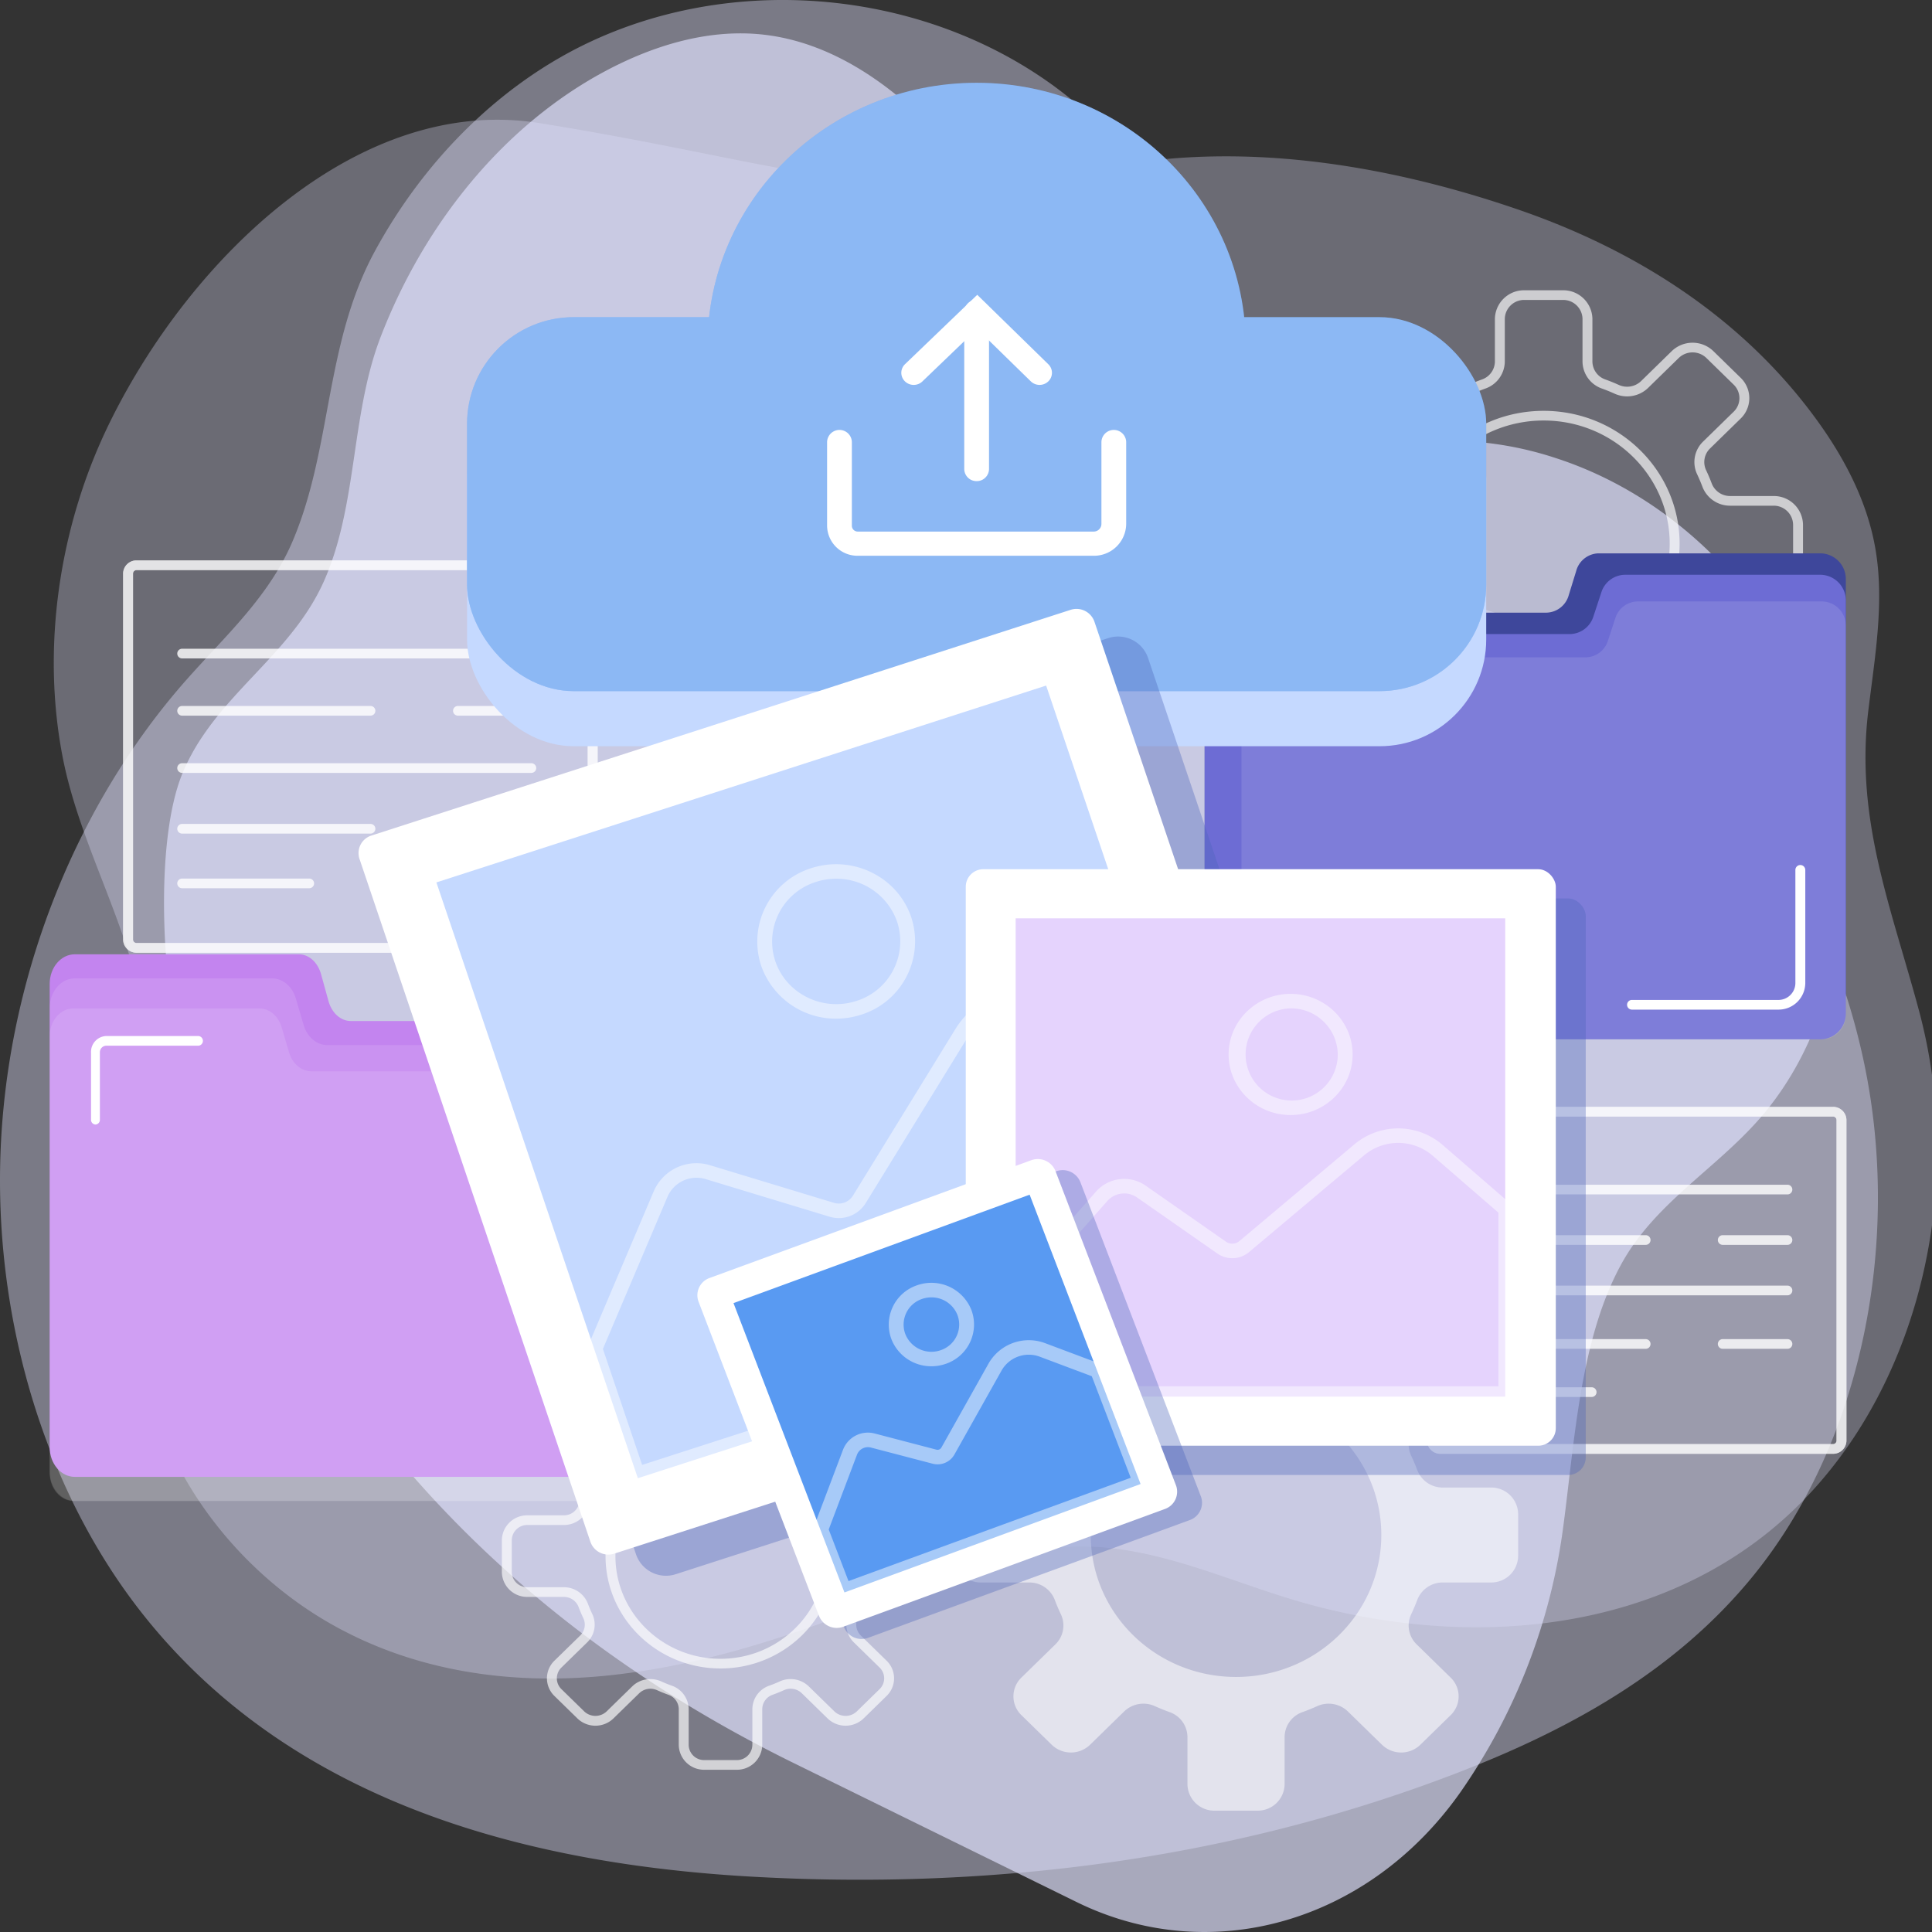 <svg id="Layer_1" data-name="Layer 1" xmlns="http://www.w3.org/2000/svg" viewBox="0 0 700 700"><rect x="0" y="0" width="700" height="700" fill="#333333" stroke="none"/><defs><style>.cls-1{opacity:0.41;}.cls-2,.cls-3,.cls-5{fill:#e1e2fe;}.cls-3{opacity:0.32;}.cls-4{opacity:0.83;}.cls-5,.cls-9{opacity:0.81;}.cls-10,.cls-6{opacity:0.66;}.cls-10,.cls-13,.cls-20,.cls-7{fill:#fff;}.cls-8{opacity:0.84;}.cls-11{fill:#3e479b;}.cls-12{fill:#6d6cd4;}.cls-13{opacity:0.12;}.cls-14{fill:#c384ef;}.cls-15{fill:#c5d9ff;}.cls-16{fill:#599af2;}.cls-17{opacity:0.35;}.cls-18{fill:#ecf1f7;}.cls-19{fill:#4c65ba;opacity:0.36;}.cls-20{opacity:0.47;}.cls-21{fill:#bb8ff9;opacity:0.39;}</style></defs><title>Untitled-1</title><g class="cls-1"><path class="cls-2" d="M1.217,453.379a271.872,271.872,0,0,1-.835-40.061c3.352-62.706,28.387-123.152,67.222-167.073,13.855-15.67,29.777-29.918,38.357-50.018,14.449-33.85,11.577-71.582,29.878-105.247,18.322-33.704,45.993-60.793,77.886-75.767,95.092-44.648,233.41,10.426,227.162,146.174-.022.487-.039,1.194-.051,2.089-.385,28.143,19.669,50.579,43.899,49.789,89.423-2.916,169.82,72.176,190.724,172.16,13.443,64.301-.741,136.518-39.75,184.923-29.118,36.132-69.385,57.441-109.932,72.858-81.298,30.91-167.814,41.566-253.257,36.752-79.98-4.506-165.081-25.941-219.667-93.713C23.732,550.092,5.867,502.56,1.217,453.379Z"/></g><path class="cls-3" d="M28.263,182.169c-8.992,29.368-11.446,61.454-5.624,91.812,7.827,40.817,34.79,76.697,30.194,120.23-2.758,26.123-2.267,50.067-2.823,75.733-1.141,52.702,31.337,96.331,69.437,118.168,30.944,17.736,66.13,22.414,100.093,19.024,30.568-3.05,60.671-12.15,89.727-23.427,28.001-10.868,55.183-24.375,85.375-23.363,25.11.841,48.393,11.423,72.224,18.771,56.894,17.543,124.202,15.049,172.559-22.971,53.006-41.676,74.415-120.756,55.893-189.863-9.935-37.067-23.2-69.194-18.402-108.689,2.36-19.428,5.882-39.201,2.631-58.463-2.991-17.727-11.562-33.679-21.729-47.568-27.413-37.448-66.435-61.326-107.003-75.376-46.02-15.938-97.114-24.627-144.968-16.375C312.89,75.842,292.661,60.252,195.488,44.61,130.393,34.132,69.288,92.815,39.623,153.354A195.906,195.906,0,0,0,28.263,182.169Z"/><g class="cls-4"><path class="cls-5" d="M73.254,266.981c13.389-20.029,34.086-33.633,44.226-56.65,12.14-27.555,9.582-60.075,20.425-88.226,16.022-41.597,45.04-76.928,81.377-96.331,17.512-9.351,36.732-15.039,55.481-13.408,28.902,2.513,53.833,22.021,73.329,45.319,29.015,34.673,49.531,83.917,84.354,111.698,19.216,15.331,41.798-.935,62.157-6.093A124.826,124.826,0,0,1,563.547,165.924c40.508,13.075,75.394,45.975,92.84,89.359,18.626,46.318,15.978,110.351-18.983,150.173-16.174,18.422-38.108,30.735-50.111,52.802-15.064,27.693-16.83,65.125-21.035,95.915a217.78,217.78,0,0,1-36.729,94.621q-.328.468-.658.933c-33.472,47.179-90.599,63.089-138.756,39.434L287.649,638.827C183.68,587.757,104.751,505.462,66.857,386.196c-8.2-25.809-11.179-80.831-.732-106.025A76.162,76.162,0,0,1,73.254,266.981Z"/></g><g class="cls-6"><path class="cls-7" d="M566.298,288.793h-14.006a10.556,10.556,0,0,1-10.663-10.42V262.978a6.952,6.952,0,0,0-4.649-6.491c-1.654-.593-3.301-1.26-4.898-1.983a7.29,7.29,0,0,0-8.055,1.348L512.886,266.74a10.842,10.842,0,0,1-15.082,0l-9.904-9.676a10.266,10.266,0,0,1,0-14.736l11.143-10.887a6.883,6.883,0,0,0,1.379-7.872c-.743-1.572-1.427-3.181-2.027-4.786a7.103,7.103,0,0,0-6.645-4.541H475.995A10.556,10.556,0,0,1,465.33,203.823V190.138a10.556,10.556,0,0,1,10.665-10.42H491.75a7.102,7.102,0,0,0,6.645-4.541c.603-1.609,1.286-3.218,2.027-4.785a6.884,6.884,0,0,0-1.379-7.873l-11.143-10.887a10.266,10.266,0,0,1,0-14.736l9.904-9.677a10.855,10.855,0,0,1,15.082,0l11.141,10.887a7.285,7.285,0,0,0,8.055,1.348c1.609-.728,3.257-1.394,4.899-1.982a6.954,6.954,0,0,0,4.647-6.492V115.587a10.555,10.555,0,0,1,10.663-10.419h14.006a10.556,10.556,0,0,1,10.665,10.419v15.395a6.953,6.953,0,0,0,4.649,6.492c1.64.588,3.289,1.254,4.896,1.981a7.289,7.289,0,0,0,8.057-1.348l11.141-10.887a10.854,10.854,0,0,1,15.082,0l9.904,9.677a10.266,10.266,0,0,1,0,14.736L619.548,162.52a6.877,6.877,0,0,0-1.379,7.871c.741,1.568,1.425,3.178,2.027,4.786a7.102,7.102,0,0,0,6.645,4.541h15.755a10.556,10.556,0,0,1,10.665,10.42V203.823a10.556,10.556,0,0,1-10.665,10.419h-15.755a7.103,7.103,0,0,0-6.645,4.541c-.601,1.604-1.284,3.214-2.026,4.784a6.877,6.877,0,0,0,1.377,7.874l11.143,10.887a10.266,10.266,0,0,1,0,14.736l-9.904,9.676a10.842,10.842,0,0,1-15.082,0l-11.141-10.887a7.291,7.291,0,0,0-8.057-1.348c-1.594.723-3.242,1.389-4.896,1.983a6.952,6.952,0,0,0-4.649,6.491v15.395A10.556,10.556,0,0,1,566.298,288.793Zm-37.255-38.449a11.016,11.016,0,0,1,4.549.979c1.507.681,3.063,1.311,4.626,1.871a10.478,10.478,0,0,1,7.001,9.783v15.395a7.003,7.003,0,0,0,7.074,6.914h14.006a7.004,7.004,0,0,0,7.076-6.914V262.978a10.478,10.478,0,0,1,7-9.783c1.563-.56,3.119-1.19,4.624-1.871a10.954,10.954,0,0,1,12.103,2.05l11.141,10.887a7.204,7.204,0,0,0,10.007,0l9.904-9.676a6.811,6.811,0,0,0,0-9.777l-11.143-10.887a10.337,10.337,0,0,1-2.097-11.826c.701-1.482,1.346-3.003,1.915-4.518a10.697,10.697,0,0,1,10.013-6.841h15.755a7.003,7.003,0,0,0,7.076-6.913V190.138a7.004,7.004,0,0,0-7.076-6.914h-15.755a10.697,10.697,0,0,1-10.013-6.84c-.571-1.519-1.216-3.039-1.915-4.519a10.335,10.335,0,0,1,2.097-11.824l11.143-10.887a6.814,6.814,0,0,0,0-9.777l-9.904-9.677a7.206,7.206,0,0,0-10.007,0L597.101,140.586a10.954,10.954,0,0,1-12.103,2.05c-1.517-.686-3.074-1.316-4.622-1.871a10.478,10.478,0,0,1-7.002-9.784V115.587a7.003,7.003,0,0,0-7.076-6.913h-14.006a7.003,7.003,0,0,0-7.074,6.913v15.395a10.479,10.479,0,0,1-7.001,9.784c-1.551.555-3.107,1.185-4.626,1.871a10.949,10.949,0,0,1-12.101-2.051l-11.141-10.887a7.206,7.206,0,0,0-10.007,0l-9.904,9.677a6.814,6.814,0,0,0,0,9.777l11.143,10.887a10.34,10.34,0,0,1,2.097,11.825c-.699,1.479-1.344,3-1.915,4.518a10.697,10.697,0,0,1-10.013,6.84H475.995a7.004,7.004,0,0,0-7.076,6.914V203.823a7.003,7.003,0,0,0,7.076,6.913H491.75a10.697,10.697,0,0,1,10.013,6.841c.57,1.514,1.214,3.036,1.917,4.52a10.342,10.342,0,0,1-2.099,11.823l-11.143,10.887a6.811,6.811,0,0,0,0,9.777l9.904,9.676a7.206,7.206,0,0,0,10.007,0l11.141-10.887A10.804,10.804,0,0,1,529.042,250.344Zm30.253-5.238c-27.159,0-49.255-21.59-49.255-48.126,0-26.538,22.097-48.127,49.255-48.127s49.255,21.59,49.255,48.127C608.551,223.517,586.454,245.107,559.295,245.107Zm0-92.747c-25.181,0-45.667,20.017-45.667,44.621s20.486,44.62,45.667,44.62,45.667-20.016,45.667-44.62S584.476,152.36,559.295,152.36Z"/><g class="cls-8"><path class="cls-7" d="M540.221,538.964H522.747a9.832,9.832,0,0,1-9.236-6.312q-.988-2.632-2.187-5.159a9.503,9.503,0,0,1,1.929-10.922l12.357-12.074a9.457,9.457,0,0,0,0-13.592l-10.983-10.732a10.001,10.001,0,0,0-13.911,0l-12.357,12.074a10.067,10.067,0,0,1-11.178,1.885q-2.584-1.17-5.28-2.137a9.628,9.628,0,0,1-6.459-9.024V465.897a9.726,9.726,0,0,0-9.837-9.611h-15.533a9.726,9.726,0,0,0-9.836,9.611v17.073a9.628,9.628,0,0,1-6.46,9.024q-2.693.965-5.28,2.137a10.066,10.066,0,0,1-11.178-1.885l-12.357-12.074a10.001,10.001,0,0,0-13.911,0l-10.983,10.732a9.457,9.457,0,0,0,0,13.592l12.357,12.074a9.503,9.503,0,0,1,1.929,10.922q-1.197,2.526-2.187,5.159a9.832,9.832,0,0,1-9.236,6.312H355.456a9.726,9.726,0,0,0-9.836,9.611v15.177a9.726,9.726,0,0,0,9.836,9.611H372.929a9.832,9.832,0,0,1,9.236,6.312q.988,2.632,2.187,5.159a9.503,9.503,0,0,1-1.929,10.922l-12.357,12.074a9.457,9.457,0,0,0,0,13.592l10.983,10.732a10.001,10.001,0,0,0,13.911,0l12.357-12.074a10.066,10.066,0,0,1,11.178-1.885q2.584,1.17,5.28,2.137a9.628,9.628,0,0,1,6.46,9.024v17.073a9.726,9.726,0,0,0,9.836,9.611h15.533a9.726,9.726,0,0,0,9.837-9.611V629.357a9.628,9.628,0,0,1,6.459-9.024q2.693-.965,5.28-2.137a10.066,10.066,0,0,1,11.178,1.885l12.357,12.074a10.001,10.001,0,0,0,13.911,0l10.983-10.732a9.457,9.457,0,0,0,0-13.592l-12.357-12.074a9.503,9.503,0,0,1-1.929-10.922q1.197-2.525,2.187-5.159a9.832,9.832,0,0,1,9.236-6.312h17.473a9.726,9.726,0,0,0,9.837-9.611V548.575A9.726,9.726,0,0,0,540.221,538.964Zm-92.382,68.629c-29.069,0-52.635-23.026-52.635-51.429s23.565-51.429,52.635-51.429,52.635,23.026,52.635,51.429S476.908,607.593,447.838,607.593Z"/></g><path class="cls-7" d="M266.937,641.218h-11.765a9.152,9.152,0,0,1-9.246-9.033v-12.932a5.561,5.561,0,0,0-3.717-5.191c-1.387-.495-2.779-1.058-4.135-1.673a5.836,5.836,0,0,0-6.444,1.077l-9.36,9.145a9.396,9.396,0,0,1-13.075,0l-8.319-8.129a8.886,8.886,0,0,1,0-12.774l9.36-9.145a5.502,5.502,0,0,0,1.101-6.296c-.625-1.318-1.2-2.676-1.713-4.041a5.677,5.677,0,0,0-5.311-3.633H191.078a9.152,9.152,0,0,1-9.245-9.033V558.063a9.152,9.152,0,0,1,9.245-9.033h13.236a5.674,5.674,0,0,0,5.31-3.632c.516-1.373,1.092-2.733,1.714-4.041a5.504,5.504,0,0,0-1.101-6.296l-9.36-9.146a8.886,8.886,0,0,1,0-12.775l8.319-8.129a9.414,9.414,0,0,1,13.075,0l9.36,9.146a5.824,5.824,0,0,0,6.443,1.075c1.338-.606,2.729-1.168,4.135-1.673a5.561,5.561,0,0,0,3.717-5.19v-12.934a9.152,9.152,0,0,1,9.246-9.033h11.765a9.152,9.152,0,0,1,9.245,9.033v12.934a5.56,5.56,0,0,0,3.718,5.19c1.406.505,2.798,1.067,4.135,1.673a5.826,5.826,0,0,0,6.444-1.075l9.36-9.146a9.413,9.413,0,0,1,13.074,0l8.32,8.129a8.886,8.886,0,0,1,0,12.775l-9.36,9.146a5.506,5.506,0,0,0-1.102,6.297c.622,1.306,1.199,2.667,1.714,4.041a5.677,5.677,0,0,0,5.311,3.63H331.029a9.152,9.152,0,0,1,9.245,9.033v11.495a9.152,9.152,0,0,1-9.245,9.033H317.794a5.677,5.677,0,0,0-5.311,3.633c-.513,1.363-1.089,2.724-1.714,4.041a5.503,5.503,0,0,0,1.102,6.296l9.36,9.145a8.886,8.886,0,0,1,0,12.774l-8.32,8.129a9.395,9.395,0,0,1-13.074,0l-9.36-9.145a5.835,5.835,0,0,0-6.444-1.077c-1.361.616-2.752,1.178-4.136,1.675a5.558,5.558,0,0,0-3.716,5.19v12.932A9.152,9.152,0,0,1,266.937,641.218Zm-31.294-32.858a9.567,9.567,0,0,1,3.941.848c1.266.573,2.565,1.099,3.861,1.561a9.086,9.086,0,0,1,6.07,8.484v12.932a5.6,5.6,0,0,0,5.657,5.527h11.765a5.599,5.599,0,0,0,5.656-5.527v-12.932a9.083,9.083,0,0,1,6.069-8.482c1.294-.462,2.592-.988,3.863-1.563A9.502,9.502,0,0,1,293.015,610.986l9.36,9.145a5.889,5.889,0,0,0,7.999,0l8.32-8.13a5.437,5.437,0,0,0,0-7.816l-9.36-9.145a8.96,8.96,0,0,1-1.821-10.249c.584-1.231,1.122-2.5,1.6-3.774a9.276,9.276,0,0,1,8.681-5.933H331.029a5.599,5.599,0,0,0,5.657-5.527V558.063a5.599,5.599,0,0,0-5.657-5.527H317.794a9.277,9.277,0,0,1-8.681-5.929c-.481-1.282-1.019-2.551-1.599-3.774a8.964,8.964,0,0,1,1.82-10.251l9.36-9.146a5.437,5.437,0,0,0,0-7.816l-8.32-8.129a5.759,5.759,0,0,0-7.999,0l-9.36,9.146a9.489,9.489,0,0,1-10.491,1.777c-1.248-.565-2.548-1.091-3.862-1.563a9.08,9.08,0,0,1-6.069-8.48v-12.934a5.599,5.599,0,0,0-5.656-5.527h-11.765a5.6,5.6,0,0,0-5.657,5.527v12.934a9.081,9.081,0,0,1-6.068,8.48c-1.314.473-2.615.998-3.863,1.563a9.487,9.487,0,0,1-10.49-1.777l-9.36-9.146a5.76,5.76,0,0,0-8,0l-8.319,8.129a5.438,5.438,0,0,0,0,7.816l9.36,9.146a8.961,8.961,0,0,1,1.82,10.249c-.58,1.223-1.118,2.493-1.601,3.775a9.272,9.272,0,0,1-8.679,5.929H191.078a5.599,5.599,0,0,0-5.656,5.527v11.495a5.599,5.599,0,0,0,5.656,5.527h13.236a9.274,9.274,0,0,1,8.68,5.931c.478,1.274,1.017,2.544,1.6,3.775a8.959,8.959,0,0,1-1.82,10.249l-9.36,9.145a5.438,5.438,0,0,0,0,7.816l8.319,8.13a5.89,5.89,0,0,0,8,0l9.36-9.145A9.365,9.365,0,0,1,235.642,608.36Zm25.412-3.84c-22.973,0-41.663-18.262-41.663-40.709,0-22.446,18.69-40.708,41.663-40.708,22.973,0,41.663,18.262,41.663,40.708C302.717,586.257,284.027,604.519,261.054,604.519Zm0-77.91c-20.994,0-38.074,16.688-38.074,37.202s17.08,37.202,38.074,37.202,38.074-16.689,38.074-37.202S282.048,526.609,261.054,526.609Z"/></g><g class="cls-9"><path class="cls-7" d="M647.597,451.036H624.206a1.754,1.754,0,1,1,0-3.507h23.391a1.754,1.754,0,1,1,0,3.507Z"/><path class="cls-7" d="M647.597,488.7H624.206a1.754,1.754,0,1,1,0-3.507h23.391a1.754,1.754,0,1,1,0,3.507Z"/><path class="cls-7" d="M664.134,526.737H521.907a4.817,4.817,0,0,1-4.866-4.755V405.797a4.816,4.816,0,0,1,4.866-4.753h142.227A4.816,4.816,0,0,1,669,405.797V521.983A4.817,4.817,0,0,1,664.134,526.737ZM521.907,404.55a1.264,1.264,0,0,0-1.277,1.246V521.983a1.264,1.264,0,0,0,1.277,1.248h142.227a1.264,1.264,0,0,0,1.277-1.248V405.797a1.264,1.264,0,0,0-1.277-1.246Z"/><path class="cls-10" d="M664.134,526.737H521.907a4.817,4.817,0,0,1-4.866-4.755V405.797a4.816,4.816,0,0,1,4.866-4.753h142.227A4.816,4.816,0,0,1,669,405.797V521.983A4.817,4.817,0,0,1,664.134,526.737ZM521.907,404.55a1.264,1.264,0,0,0-1.277,1.246V521.983a1.264,1.264,0,0,0,1.277,1.248h142.227a1.264,1.264,0,0,0,1.277-1.248V405.797a1.264,1.264,0,0,0-1.277-1.246Z"/><path class="cls-7" d="M647.597,432.757H536.127a1.754,1.754,0,1,1,0-3.507h111.471a1.754,1.754,0,1,1,0,3.507Z"/><path class="cls-7" d="M647.597,469.313H536.127a1.754,1.754,0,1,1,0-3.507h111.471a1.754,1.754,0,1,1,0,3.507Z"/><path class="cls-7" d="M596.225,451.036H536.127a1.754,1.754,0,1,1,0-3.507h60.099a1.754,1.754,0,1,1,0,3.507Z"/><path class="cls-7" d="M596.225,488.7H536.127a1.754,1.754,0,1,1,0-3.507h60.099a1.754,1.754,0,1,1,0,3.507Z"/><path class="cls-7" d="M576.657,506.148H536.127a1.754,1.754,0,1,1,0-3.507H576.657a1.754,1.754,0,1,1,0,3.507Z"/></g><g class="cls-9"><path class="cls-7" d="M192.488,259.295H165.949a1.754,1.754,0,1,1,0-3.507h26.54a1.754,1.754,0,1,1,0,3.507Z"/><path class="cls-7" d="M192.488,302.028H165.949a1.754,1.754,0,1,1,0-3.507h26.54a1.754,1.754,0,1,1,0,3.507Z"/><path class="cls-7" d="M211.663,345.182H49.474a4.816,4.816,0,0,1-4.865-4.754V207.803a4.816,4.816,0,0,1,4.865-4.754h162.189a4.816,4.816,0,0,1,4.865,4.754V340.428A4.816,4.816,0,0,1,211.663,345.182ZM49.474,206.556a1.264,1.264,0,0,0-1.276,1.247V340.428a1.264,1.264,0,0,0,1.276,1.247h162.189a1.264,1.264,0,0,0,1.276-1.247V207.803a1.264,1.264,0,0,0-1.276-1.247Z"/><path class="cls-10" d="M211.663,345.182H49.474a4.816,4.816,0,0,1-4.865-4.754V207.803a4.816,4.816,0,0,1,4.865-4.754h162.189a4.816,4.816,0,0,1,4.865,4.754V340.428A4.816,4.816,0,0,1,211.663,345.182ZM49.474,206.556a1.264,1.264,0,0,0-1.276,1.247V340.428a1.264,1.264,0,0,0,1.276,1.247h162.189a1.264,1.264,0,0,0,1.276-1.247V207.803a1.264,1.264,0,0,0-1.276-1.247Z"/><path class="cls-7" d="M192.488,238.557H66.021a1.754,1.754,0,1,1,0-3.507H192.488a1.754,1.754,0,1,1,0,3.507Z"/><path class="cls-7" d="M192.488,280.033H66.021a1.754,1.754,0,1,1,0-3.507H192.488a1.754,1.754,0,1,1,0,3.507Z"/><path class="cls-7" d="M134.204,259.295H66.021a1.754,1.754,0,1,1,0-3.507h68.184a1.754,1.754,0,1,1,0,3.507Z"/><path class="cls-7" d="M134.204,302.028H66.021a1.754,1.754,0,1,1,0-3.507h68.184a1.754,1.754,0,1,1,0,3.507Z"/><path class="cls-7" d="M112.004,321.824h-45.983a1.754,1.754,0,1,1,0-3.507h45.983a1.754,1.754,0,1,1,0,3.507Z"/></g><path class="cls-11" d="M659.73,200.49H579.078a8.608,8.608,0,0,0-8.001,6.413l-2.672,8.661a8.607,8.607,0,0,1-8.001,6.413H444.945c-4.678,0-8.471,4.276-8.471,9.551h0V359.258c0,5.275,3.793,9.551,8.471,9.551H659.73a9.308,9.308,0,0,0,9.044-9.551v-149.217A9.308,9.308,0,0,0,659.73,200.49Z"/><path class="cls-12" d="M577.333,223.325l2.853-8.661a9.093,9.093,0,0,1,8.542-6.413h71.002a9.308,9.308,0,0,1,9.044,9.551V367.019a9.308,9.308,0,0,1-9.044,9.551H445.518a9.308,9.308,0,0,1-9.044-9.551V239.29a9.308,9.308,0,0,1,9.044-9.551h123.272A9.092,9.092,0,0,0,577.333,223.325Z"/><path class="cls-13" d="M582.585,232.127l2.689-8.164a8.57,8.57,0,0,1,8.052-6.045h66.924a8.774,8.774,0,0,1,8.525,9.002V367.567a8.774,8.774,0,0,1-8.525,9.003H458.341a8.774,8.774,0,0,1-8.525-9.003V247.174a8.774,8.774,0,0,1,8.525-9.003H574.533A8.57,8.57,0,0,0,582.585,232.127Z"/><path class="cls-7" d="M644.301,365.802h-52.986a1.754,1.754,0,1,1,0-3.507h52.986a6.137,6.137,0,0,0,6.2-6.059V315.165a1.795,1.795,0,0,1,3.589,0v41.071A9.69,9.69,0,0,1,644.301,365.802Z"/><path class="cls-14" d="M27.103,345.758h81.173c3.629,0,6.86,2.895,8.053,7.214l2.689,9.742c1.192,4.319,4.423,7.214,8.053,7.214H243.274c4.709,0,8.526,4.81,8.526,10.744V524.355c0,5.934-3.817,10.744-8.526,10.744H27.103c-5.027,0-9.103-4.81-9.103-10.744V356.502C18,350.568,22.076,345.758,27.103,345.758Z"/><path class="cls-13" d="M110.032,371.445l-2.871-9.743c-1.273-4.319-4.723-7.214-8.597-7.214H27.103c-5.027,0-9.103,4.81-9.103,10.744V533.085c0,5.934,4.076,10.744,9.103,10.744H242.697c5.027,0,9.103-4.81,9.103-10.744V389.403c0-5.934-4.075-10.744-9.103-10.744H118.629C114.755,378.659,111.305,375.764,110.032,371.445Z"/><path class="cls-13" d="M104.746,381.346l-2.706-9.183c-1.2-4.071-4.452-6.8-8.104-6.8H26.58c-4.739,0-8.58,4.534-8.58,10.127V533.702c0,5.593,3.841,10.127,8.58,10.127h203.211c4.739,0,8.58-4.534,8.58-10.127V398.273c0-5.593-3.841-10.127-8.58-10.127H112.85C109.198,388.146,105.946,385.417,104.746,381.346Z"/><path class="cls-7" d="M34.586,407.435a1.684,1.684,0,0,1-1.605-1.753v-24.337a5.748,5.748,0,0,1,5.473-5.977H71.908a1.76,1.76,0,0,1,0,3.507H38.453a2.376,2.376,0,0,0-2.262,2.471v24.337A1.684,1.684,0,0,1,34.586,407.435Z"/><rect class="cls-15" x="169.225" y="134.877" width="369.258" height="135.493" rx="38.64"/><ellipse class="cls-16" cx="353.854" cy="145.237" rx="97.511" ry="95.277"/><rect class="cls-16" x="169.225" y="114.917" width="369.258" height="135.493" rx="38.64"/><ellipse class="cls-16" cx="353.854" cy="125.277" rx="97.511" ry="95.277"/><g class="cls-17"><rect class="cls-18" x="169.225" y="114.917" width="369.258" height="135.493" rx="38.64"/><ellipse class="cls-18" cx="353.854" cy="125.277" rx="97.511" ry="95.277"/></g><path class="cls-7" d="M331.051,139.458a4.523,4.523,0,0,1-3.199-1.311,4.311,4.311,0,0,1,.054-6.198l26.168-25.136,25.753,25.163a4.311,4.311,0,0,1,0,6.198,4.559,4.559,0,0,1-6.343,0l-19.463-19.016L334.196,138.201A4.527,4.527,0,0,1,331.051,139.458Z"/><path class="cls-7" d="M353.854,174.32a4.435,4.435,0,0,1-4.486-4.383V112.986a4.487,4.487,0,0,1,8.972,0v56.951A4.435,4.435,0,0,1,353.854,174.32Z"/><path class="cls-7" d="M396.256,201.363H310.783a11,11,0,0,1-11.112-10.858V160.165a4.487,4.487,0,0,1,8.972,0v30.341a2.119,2.119,0,0,0,2.14,2.091h85.474a2.783,2.783,0,0,0,2.811-2.746V160.165a4.487,4.487,0,0,1,8.972,0V189.851A11.663,11.663,0,0,1,396.256,201.363Z"/><path class="cls-19" d="M489.498,491.382,244.884,570.35a11.468,11.468,0,0,1-14.41-7.086L149.654,324.252a11.092,11.092,0,0,1,7.253-14.08l244.614-78.968a11.468,11.468,0,0,1,14.41,7.086l80.82,239.012A11.092,11.092,0,0,1,489.498,491.382Z"/><path class="cls-7" d="M475.855,481.14,222.569,562.908a6.877,6.877,0,0,1-8.642-4.25L130.243,311.174a6.652,6.652,0,0,1,4.349-8.444l253.286-81.768a6.877,6.877,0,0,1,8.642,4.25l83.684,247.485A6.652,6.652,0,0,1,475.855,481.14Z"/><polygon class="cls-15" points="452.028 464.256 231.105 535.576 158.113 319.713 379.036 248.393 452.028 464.256"/><path class="cls-20" d="M229.228,537.404l-16.525-48.872,24.171-56.928a16.842,16.842,0,0,1,20.499-9.386l44.743,13.579a6.039,6.039,0,0,0,6.914-2.575l37.252-60.58a31.336,31.336,0,0,1,38.633-12.164L425.944,377.724l.379,1.123,28.939,85.588-2.555.824Zm-10.786-48.663,14.209,42.02,215.812-69.671L421.591,381.621,382.788,365.309a25.865,25.865,0,0,0-31.892,10.042l-37.252,60.58a11.465,11.465,0,0,1-13.124,4.89L255.777,427.242a11.443,11.443,0,0,0-13.932,6.38Z"/><path class="cls-20" d="M302.988,369.078a28.638,28.638,0,0,1-27.209-19.203,27.874,27.874,0,0,1,18.205-35.343c14.99-4.834,31.217,3.14,36.171,17.788a27.873,27.873,0,0,1-18.205,35.342A29.099,29.099,0,0,1,302.988,369.078Zm-.039-50.7a23.646,23.646,0,0,0-7.276,1.149,22.632,22.632,0,0,0-14.782,28.697c4.021,11.895,17.201,18.374,29.37,14.444a22.632,22.632,0,0,0,14.782-28.697A23.254,23.254,0,0,0,302.949,318.378Z"/><rect class="cls-19" x="360.765" y="325.531" width="213.78" height="208.884" rx="6.357"/><rect class="cls-7" x="349.915" y="314.93" width="213.78" height="208.884" rx="6.357"/><rect class="cls-21" x="367.998" y="332.719" width="177.367" height="173.305"/><path class="cls-20" d="M548.303,507.534H365.553V467.442l31.583-35.736a13.617,13.617,0,0,1,17.995-2.103l29.062,20.284a3.993,3.993,0,0,0,4.845-.214l41.792-35.144a24.666,24.666,0,0,1,31.783.23l25.69,22.256ZM370.936,502.274H542.92v-62.893L519.042,418.693a19.174,19.174,0,0,0-24.7-.178L452.549,453.659a9.459,9.459,0,0,1-11.485.508l-29.064-20.284A8.168,8.168,0,0,0,401.21,435.143L370.936,469.397Z"/><path class="cls-20" d="M467.613,403.999c-12.389,0-22.466-9.847-22.466-21.952s10.077-21.953,22.466-21.953,22.468,9.848,22.468,21.953S480.002,403.999,467.613,403.999Zm0-38.645a16.697,16.697,0,1,0,17.085,16.693A16.911,16.911,0,0,0,467.613,365.354Z"/><path class="cls-19" d="M431.085,550.746,314.58,593.4a6.889,6.889,0,0,1-8.806-3.914l-43.653-113.837a6.64,6.64,0,0,1,4.006-8.605l116.506-42.653a6.889,6.889,0,0,1,8.806,3.914l43.653,113.837A6.64,6.64,0,0,1,431.085,550.746Z"/><path class="cls-7" d="M422.063,546.736,305.557,589.39a6.889,6.889,0,0,1-8.806-3.914L253.098,471.638a6.64,6.64,0,0,1,4.006-8.605l116.506-42.653a6.889,6.889,0,0,1,8.806,3.914l43.653,113.837A6.64,6.64,0,0,1,422.063,546.736Z"/><polygon class="cls-16" points="413.255 537.689 305.964 576.969 265.763 472.135 373.055 432.855 413.255 537.689"/><path class="cls-20" d="M304.276,579.623l-9.759-25.45,10.941-28.936a9.647,9.647,0,0,1,11.536-5.833l22.286,5.833a1.595,1.595,0,0,0,1.798-.75l17.128-30.516a16.804,16.804,0,0,1,20.458-7.321l21.103,7.924,16.841,43.922ZM300.261,554.159l7.168,18.693L409.679,535.418,395.575,498.636l-18.843-7.075a11.331,11.331,0,0,0-13.806,4.941L345.797,527.016a7.012,7.012,0,0,1-7.911,3.303l-22.287-5.833a4.248,4.248,0,0,0-5.092,2.573Z"/><path class="cls-20" d="M337.482,495.025a15.489,15.489,0,0,1-14.502-9.809A15.031,15.031,0,0,1,332.037,465.762a15.593,15.593,0,0,1,19.911,8.849h0a15.031,15.031,0,0,1-9.057,19.454A15.707,15.707,0,0,1,337.482,495.025Zm-.03-24.965a10.256,10.256,0,0,0-3.526.627,9.801,9.801,0,0,0-5.904,12.684,10.169,10.169,0,0,0,12.981,5.77,9.801,9.801,0,0,0,5.904-12.684A10.099,10.099,0,0,0,337.453,470.06Z"/></svg>